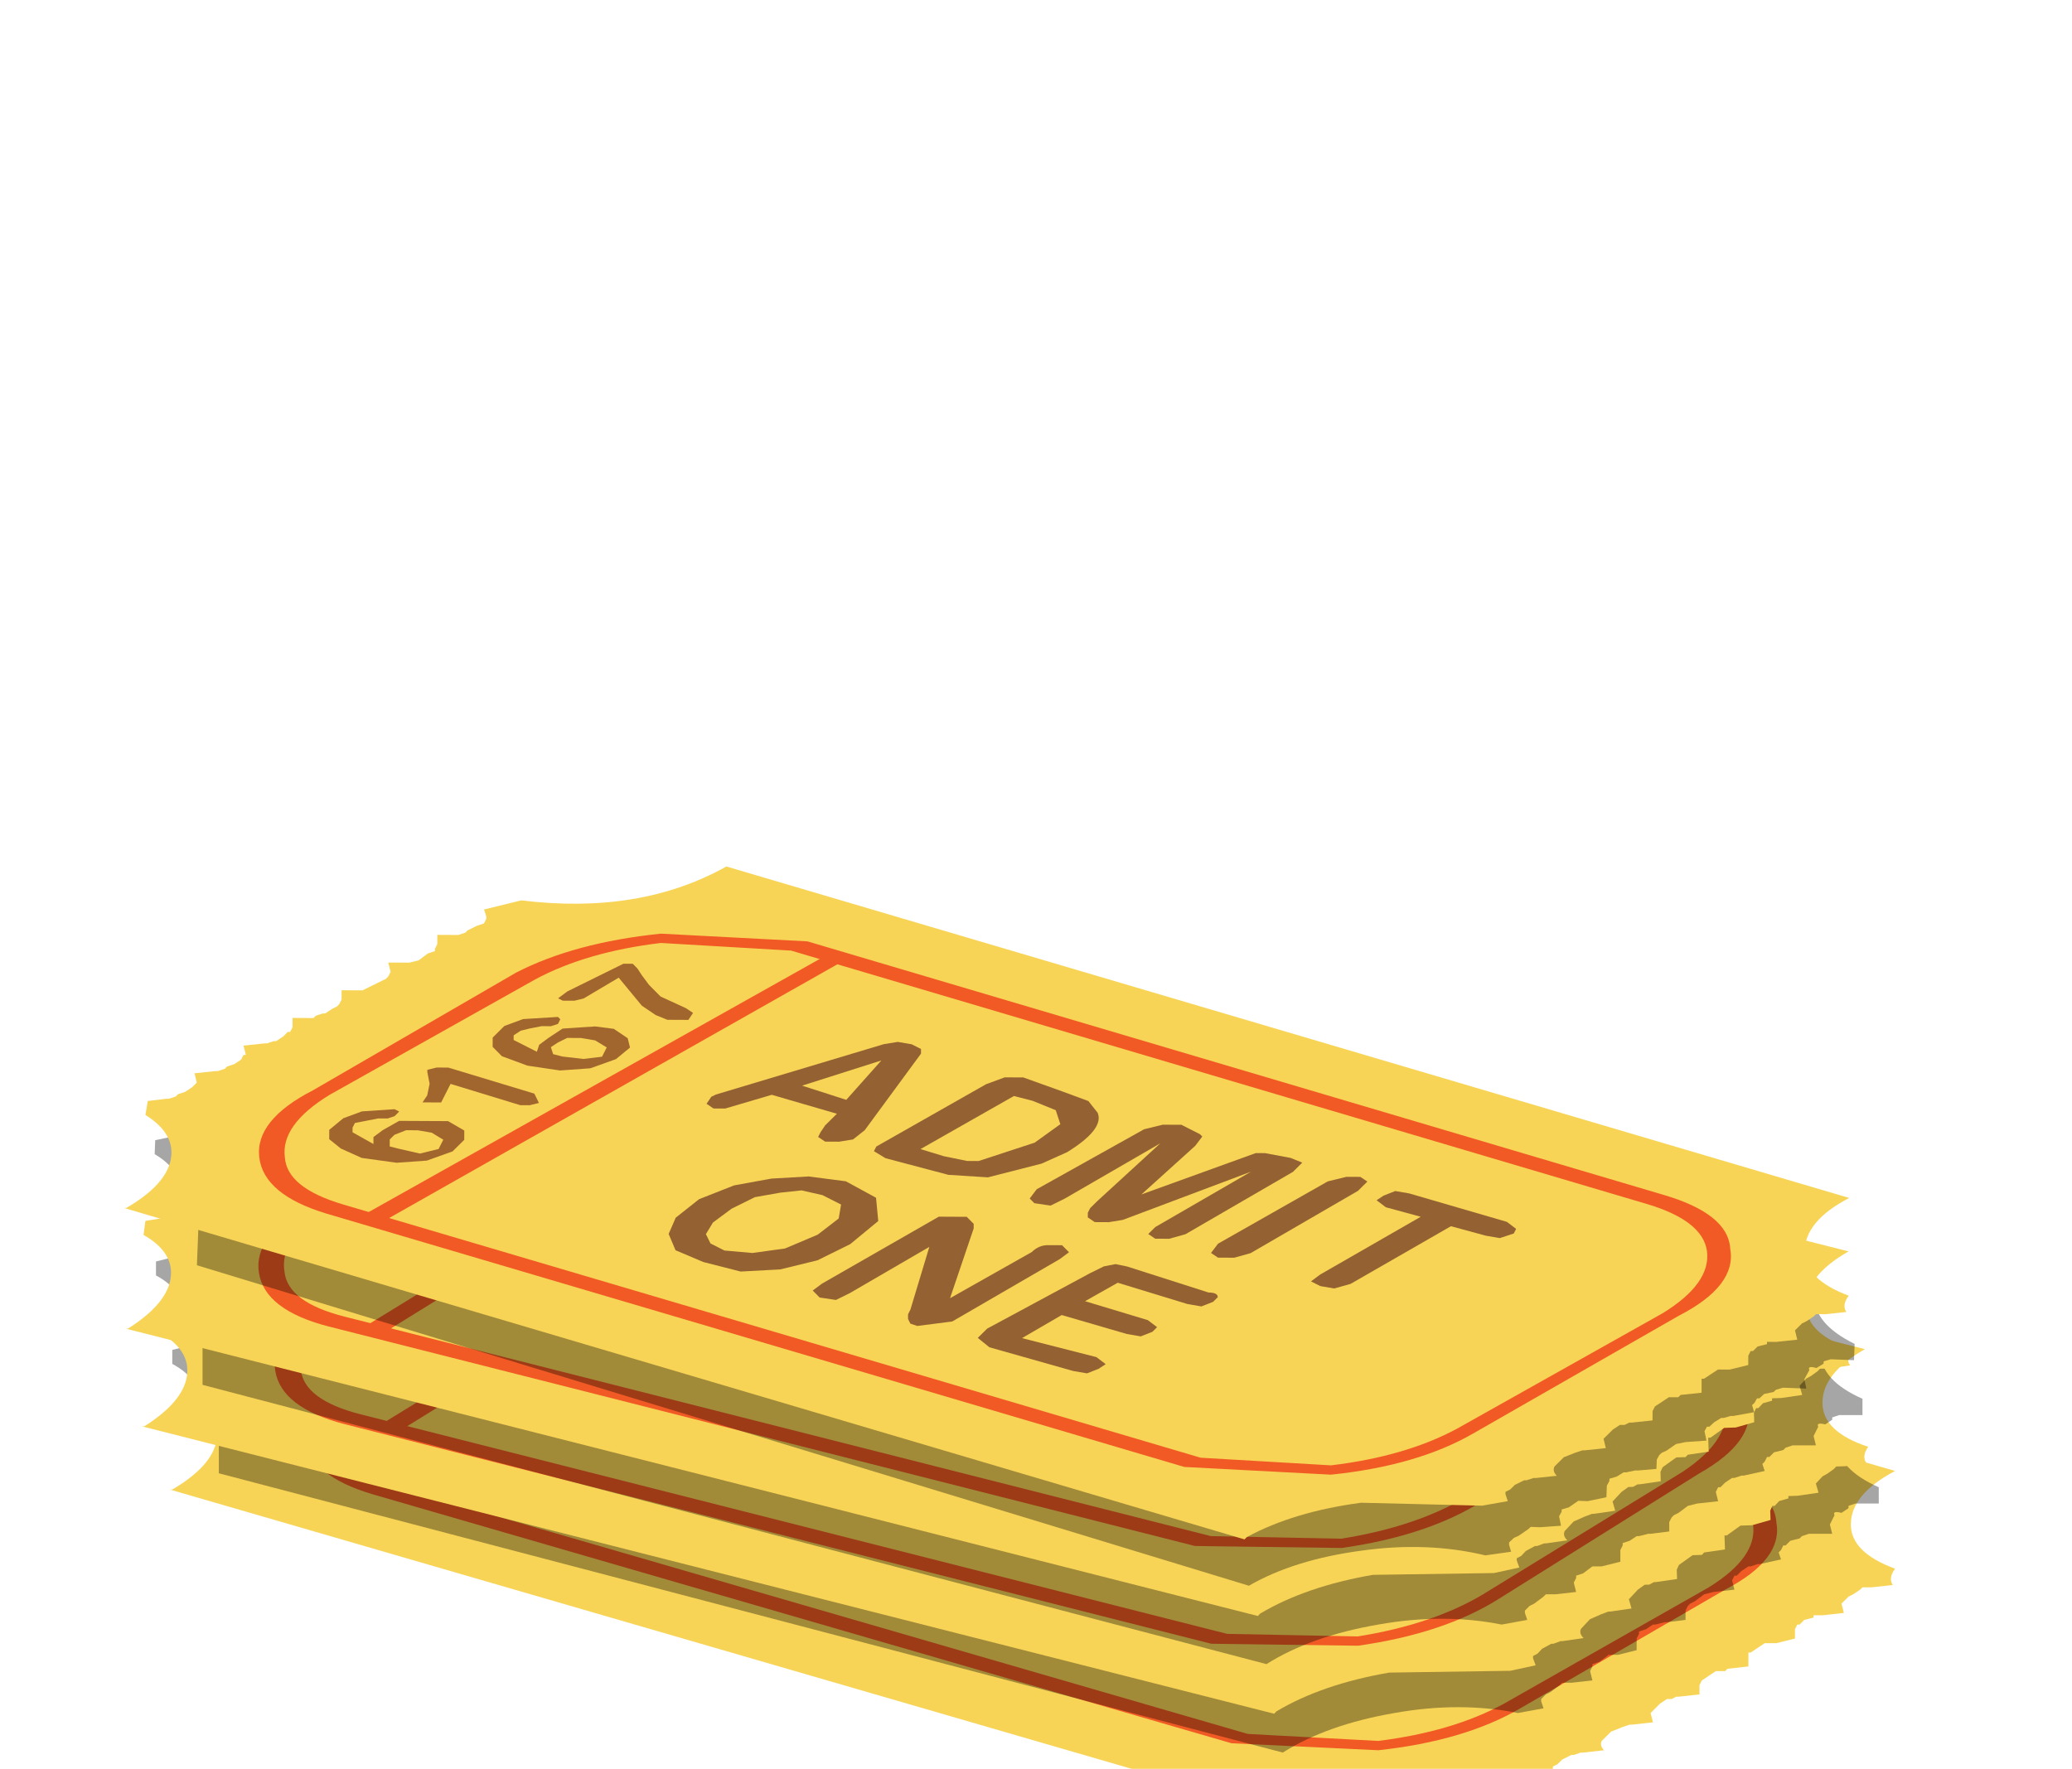 <?xml version="1.0" encoding="UTF-8" standalone="no"?>
<svg xmlns:xlink="http://www.w3.org/1999/xlink" height="38.0px" width="44.5px" xmlns="http://www.w3.org/2000/svg">
  <g transform="matrix(1.0, 0.0, 0.0, 1.0, 0.0, 0.0)">
    <use height="14.4" transform="matrix(1.0, 0.0, 0.0, 1.0, 3.65, 24.6)" width="37.05" xlink:href="#sprite0"/>
    <use height="14.2" transform="matrix(1.0, 0.0, 0.0, 1.0, 3.7, 23.45)" width="36.65" xlink:href="#sprite1"/>
    <use height="14.4" transform="matrix(0.999, -0.034, 0.034, 0.999, 2.8, 23.25)" width="37.05" xlink:href="#sprite0"/>
    <use height="14.2" transform="matrix(1.0, 0.0, 0.0, 1.0, 3.35, 21.55)" width="36.65" xlink:href="#sprite1"/>
    <use height="14.4" transform="matrix(0.999, -0.034, 0.034, 0.999, 2.45, 21.15)" width="37.05" xlink:href="#sprite0"/>
    <use height="14.2" transform="matrix(0.999, 0.039, -0.039, 0.999, 3.55, 18.95)" width="36.65" xlink:href="#sprite1"/>
    <use height="14.4" transform="matrix(1.0, 0.005, -0.005, 1.0, 2.7, 18.55)" width="37.05" xlink:href="#sprite0"/>
  </g>
  <defs>
    <g id="sprite0" transform="matrix(1.0, 0.0, 0.0, 1.0, 0.0, 0.0)">
      <use height="14.4" transform="matrix(1.0, 0.0, 0.0, 1.0, 0.0, 0.0)" width="37.05" xlink:href="#shape0"/>
    </g>
    <g id="shape0" transform="matrix(1.0, 0.0, 0.0, 1.0, 0.0, 0.0)">
      <path d="M36.05 9.7 L35.9 9.85 35.95 10.05 35.5 10.1 35.3 10.1 35.3 10.15 35.1 10.2 35.0 10.3 34.95 10.3 34.9 10.4 34.9 10.45 34.9 10.6 34.5 10.7 34.45 10.7 34.3 10.7 34.25 10.7 34.1 10.8 33.95 10.9 33.9 10.9 33.9 11.0 33.9 11.2 33.45 11.25 33.4 11.3 33.25 11.3 33.2 11.3 33.05 11.4 32.9 11.5 32.85 11.6 32.85 11.8 32.4 11.85 32.35 11.85 32.25 11.9 32.15 11.9 32.0 12.0 31.9 12.1 31.8 12.2 31.85 12.4 31.4 12.45 31.35 12.45 31.2 12.5 30.95 12.6 30.85 12.7 30.75 12.8 Q30.7 12.9 30.8 13.0 L30.35 13.05 30.3 13.05 30.15 13.1 30.1 13.1 29.9 13.2 29.8 13.3 29.7 13.35 29.7 13.4 29.75 13.55 29.2 13.65 26.6 13.6 Q25.15 13.8 24.15 14.35 L24.1 14.4 0.0 7.4 0.05 7.4 Q0.9 6.9 1.0 6.35 1.1 5.8 0.45 5.4 L0.5 5.1 0.9 5.05 0.95 5.05 1.1 5.0 1.15 4.95 1.3 4.9 1.45 4.8 1.55 4.7 1.5 4.5 1.95 4.45 2.0 4.45 2.15 4.4 2.2 4.35 2.35 4.3 2.5 4.2 2.55 4.1 2.6 4.1 2.55 3.9 3.0 3.85 3.05 3.85 3.2 3.8 3.25 3.8 3.4 3.7 3.5 3.6 3.55 3.6 3.6 3.5 3.6 3.3 4.05 3.3 4.1 3.25 4.25 3.2 4.3 3.2 4.45 3.1 4.55 3.05 4.6 3.0 4.65 2.9 4.65 2.7 5.1 2.7 5.3 2.6 5.5 2.5 5.6 2.45 5.65 2.4 5.7 2.3 5.65 2.1 6.1 2.1 6.3 2.05 6.5 1.9 6.65 1.85 6.65 1.8 6.7 1.7 6.7 1.5 7.1 1.5 7.15 1.5 7.3 1.45 7.35 1.4 7.55 1.3 7.7 1.25 7.75 1.15 7.75 1.1 7.7 0.95 8.5 0.75 Q11.05 1.05 12.9 0.0 L37.05 7.0 Q36.1 7.5 36.1 8.15 36.1 8.75 37.05 9.1 36.9 9.3 37.0 9.45 L36.55 9.5 36.5 9.5 36.35 9.5 36.3 9.55 36.15 9.65 36.05 9.7" fill="#f7d456" fill-rule="evenodd" stroke="none"/>
      <path d="M32.7 7.15 L14.3 1.8 11.5 1.65 Q9.9 1.85 8.8 2.45 L4.4 4.95 Q3.35 5.6 3.45 6.3 3.5 6.95 4.7 7.3 L23.15 12.65 25.95 12.8 Q27.55 12.6 28.65 12.0 L33.05 9.5 Q34.1 8.85 34.0 8.15 33.9 7.5 32.7 7.15 M33.4 9.55 L29.0 12.1 Q27.8 12.8 25.95 13.0 L22.8 12.85 4.35 7.5 Q3.0 7.1 2.9 6.3 2.8 5.5 4.05 4.85 L8.4 2.3 Q9.65 1.65 11.5 1.45 L14.65 1.6 33.05 6.95 Q34.45 7.35 34.5 8.1 34.65 8.9 33.4 9.55" fill="#f15a24" fill-rule="evenodd" stroke="none"/>
      <path d="M5.5 7.7 L5.1 7.55 15.05 1.9 15.45 2.0 5.5 7.7" fill="#f15a24" fill-rule="evenodd" stroke="none"/>
      <path d="M7.3 5.9 L7.05 6.15 6.5 6.35 5.85 6.4 5.1 6.3 4.65 6.1 4.4 5.9 4.4 5.7 4.7 5.45 5.1 5.3 5.8 5.25 5.9 5.3 5.8 5.4 5.65 5.45 5.45 5.45 5.2 5.5 4.95 5.55 4.9 5.65 4.9 5.75 5.35 6.0 5.35 5.85 5.55 5.7 5.9 5.5 6.25 5.5 6.65 5.5 6.95 5.5 7.3 5.7 7.3 5.9 M6.85 5.9 L6.6 5.75 6.3 5.7 6.05 5.7 5.8 5.8 5.7 5.9 5.7 6.05 5.9 6.1 6.35 6.2 6.75 6.1 6.85 5.9" fill="#a1652e" fill-rule="evenodd" stroke="none"/>
      <path d="M8.5 5.15 L7.0 4.7 6.8 5.1 6.65 5.1 6.5 5.1 6.4 5.1 6.5 4.95 6.55 4.7 6.5 4.45 6.5 4.4 6.7 4.35 6.95 4.35 8.8 4.9 8.9 5.1 8.7 5.15 8.5 5.15" fill="#a1652e" fill-rule="evenodd" stroke="none"/>
      <path d="M10.1 3.45 L10.5 3.5 10.8 3.7 10.85 3.9 10.55 4.15 10.0 4.35 9.35 4.4 8.65 4.3 8.1 4.1 7.9 3.9 7.9 3.7 8.15 3.45 8.55 3.3 9.3 3.25 9.35 3.3 9.3 3.4 9.15 3.45 8.95 3.45 8.7 3.5 8.5 3.55 8.35 3.65 8.35 3.75 8.85 4.0 8.9 3.85 9.1 3.7 9.4 3.5 10.1 3.45 M9.3 3.8 L9.15 3.9 9.2 4.05 9.4 4.1 9.85 4.15 10.25 4.1 10.35 3.9 10.1 3.75 9.8 3.7 9.5 3.7 9.3 3.8" fill="#a1652e" fill-rule="evenodd" stroke="none"/>
      <path d="M11.1 2.35 L11.25 2.55 11.5 2.8 12.05 3.05 12.2 3.15 12.1 3.3 11.9 3.3 11.65 3.3 11.4 3.2 11.1 3.0 10.85 2.7 10.6 2.4 9.85 2.85 9.65 2.9 9.4 2.9 9.3 2.85 9.5 2.7 10.7 2.1 10.9 2.1 11.0 2.2 11.1 2.35" fill="#a1652e" fill-rule="evenodd" stroke="none"/>
      <path d="M17.1 4.0 L15.9 5.65 15.65 5.85 15.35 5.9 15.05 5.9 14.9 5.8 14.95 5.7 15.05 5.55 15.3 5.3 13.9 4.9 12.9 5.2 12.65 5.2 12.5 5.1 12.6 4.95 12.7 4.9 16.3 3.8 16.6 3.75 16.9 3.8 17.1 3.9 17.1 4.0 M15.5 5.0 L16.25 4.15 14.55 4.7 15.5 5.0" fill="#946232" fill-rule="evenodd" stroke="none"/>
      <path d="M19.3 4.5 L20.15 4.8 20.7 5.0 20.9 5.25 Q21.05 5.6 20.25 6.1 L19.7 6.35 18.55 6.65 17.7 6.6 16.35 6.25 16.1 6.1 16.15 6.0 18.5 4.65 18.9 4.5 19.3 4.5 M19.5 5.0 L19.1 4.9 17.1 6.05 17.6 6.2 18.1 6.3 18.35 6.3 19.55 5.9 20.1 5.5 20.0 5.2 19.5 5.0" fill="#946232" fill-rule="evenodd" stroke="none"/>
      <path d="M25.05 6.2 L25.3 6.3 25.1 6.5 22.8 7.85 22.45 7.95 22.15 7.95 22.0 7.85 22.15 7.7 24.2 6.5 21.45 7.55 21.15 7.6 20.85 7.6 20.7 7.5 20.7 7.4 20.75 7.3 20.9 7.15 22.25 5.9 20.2 7.1 19.9 7.25 19.55 7.2 19.45 7.1 19.6 6.9 21.9 5.6 22.3 5.5 22.7 5.5 22.9 5.6 23.1 5.7 23.15 5.75 23.0 5.95 21.85 7.0 24.3 6.1 24.5 6.1 25.05 6.2" fill="#946232" fill-rule="evenodd" stroke="none"/>
      <path d="M26.5 6.9 L24.2 8.25 23.85 8.35 23.5 8.35 23.35 8.25 23.5 8.05 25.85 6.7 26.25 6.6 26.55 6.6 26.7 6.7 26.5 6.9" fill="#946232" fill-rule="evenodd" stroke="none"/>
      <path d="M27.6 6.95 L29.7 7.55 29.9 7.7 29.85 7.8 29.55 7.9 29.25 7.85 28.5 7.65 26.35 8.9 26.0 9.0 25.7 8.95 25.5 8.85 25.7 8.7 27.85 7.45 27.1 7.25 26.9 7.1 27.05 7.0 27.3 6.9 27.6 6.95" fill="#946232" fill-rule="evenodd" stroke="none"/>
      <path d="M11.85 7.55 L12.35 7.15 13.1 6.85 13.9 6.7 14.7 6.65 15.5 6.75 16.15 7.1 16.2 7.6 15.6 8.1 14.9 8.45 14.1 8.65 13.25 8.7 12.45 8.5 11.85 8.25 11.7 7.9 11.85 7.55 M14.55 6.95 L14.1 7.0 13.55 7.1 13.05 7.35 12.65 7.65 12.5 7.9 12.6 8.1 12.9 8.25 13.5 8.3 14.2 8.2 14.9 7.9 15.35 7.55 15.4 7.25 15.0 7.05 14.55 6.95" fill="#946232" fill-rule="evenodd" stroke="none"/>
      <path d="M18.2 7.6 L18.25 7.65 18.25 7.75 17.75 9.25 19.5 8.25 Q19.65 8.1 19.85 8.1 L20.15 8.1 20.3 8.25 20.1 8.4 17.8 9.75 17.05 9.85 16.9 9.8 16.85 9.7 16.85 9.6 16.9 9.5 17.3 8.15 15.6 9.15 15.3 9.3 14.95 9.25 14.8 9.1 15.0 8.95 17.5 7.5 17.8 7.5 18.1 7.5 18.2 7.6" fill="#946232" fill-rule="evenodd" stroke="none"/>
      <path d="M21.55 8.55 L23.3 9.1 Q23.5 9.1 23.5 9.2 L23.4 9.3 23.15 9.4 22.85 9.35 21.35 8.9 20.65 9.3 22.0 9.7 22.2 9.85 22.1 9.95 21.85 10.05 21.55 10.0 20.15 9.6 19.3 10.1 20.9 10.5 21.1 10.65 20.95 10.75 20.7 10.85 20.4 10.8 18.6 10.3 18.35 10.1 18.55 9.9 20.75 8.7 21.05 8.55 21.3 8.5 21.55 8.55" fill="#946232" fill-rule="evenodd" stroke="none"/>
    </g>
    <g id="sprite1" transform="matrix(1.0, 0.0, 0.0, 1.0, 0.0, 0.0)">
      <use height="14.2" transform="matrix(1.0, 0.0, 0.0, 1.0, 0.0, 0.0)" width="36.65" xlink:href="#shape1"/>
    </g>
    <g id="shape1" transform="matrix(1.0, 0.0, 0.0, 1.0, 0.0, 0.0)">
      <path d="M36.15 8.85 L36.0 8.9 36.0 8.95 35.85 9.05 Q35.65 9.0 35.7 9.1 L35.6 9.3 35.65 9.5 35.15 9.5 35.0 9.55 34.95 9.6 34.75 9.65 34.65 9.75 34.6 9.75 34.55 9.85 34.5 9.9 34.55 10.05 34.1 10.15 34.05 10.15 33.9 10.2 33.85 10.2 33.7 10.3 33.6 10.4 33.55 10.4 33.5 10.5 33.55 10.7 33.1 10.75 32.9 10.8 32.7 10.95 32.6 11.0 32.55 11.05 32.5 11.15 32.5 11.35 32.1 11.4 32.05 11.4 31.85 11.45 31.8 11.45 31.65 11.55 31.5 11.6 31.5 11.65 31.45 11.75 31.45 12.0 31.05 12.1 30.85 12.1 30.65 12.25 30.5 12.3 30.5 12.35 30.45 12.45 30.5 12.65 30.05 12.7 29.85 12.7 29.8 12.75 29.6 12.9 29.5 12.95 29.4 13.05 29.4 13.1 29.45 13.25 28.9 13.35 Q27.65 13.1 26.25 13.35 24.8 13.6 23.85 14.2 L1.0 8.2 1.0 7.25 0.35 7.25 0.55 6.75 Q0.65 6.2 0.0 5.85 L0.0 5.55 0.4 5.45 0.45 5.45 0.6 5.4 0.65 5.35 0.8 5.3 0.95 5.2 1.05 5.1 1.0 4.9 1.45 4.85 1.5 4.85 1.65 4.8 1.7 4.75 1.85 4.65 1.95 4.55 2.0 4.45 2.05 4.45 2.0 4.25 2.45 4.2 2.5 4.2 2.65 4.15 2.7 4.15 2.85 4.05 2.9 3.95 2.95 3.95 3.0 3.85 3.0 3.65 3.45 3.6 3.5 3.55 3.65 3.5 3.7 3.5 3.85 3.4 3.95 3.35 4.0 3.3 4.05 3.2 4.05 3.0 4.5 3.0 4.7 2.85 4.95 2.7 5.0 2.65 5.05 2.55 4.95 2.35 5.4 2.35 5.6 2.3 5.95 2.05 5.95 2.0 6.0 1.9 6.0 1.7 6.45 1.7 6.6 1.65 6.65 1.6 6.85 1.5 7.0 1.45 7.05 1.35 7.05 1.3 7.0 1.15 7.8 0.9 Q10.3 1.1 12.1 0.0 L31.5 5.05 31.5 7.5 35.75 7.5 Q35.75 8.1 36.65 8.5 L36.65 8.85 36.15 8.85" fill="#000000" fill-opacity="0.349" fill-rule="evenodd" stroke="none"/>
    </g>
  </defs>
</svg>
